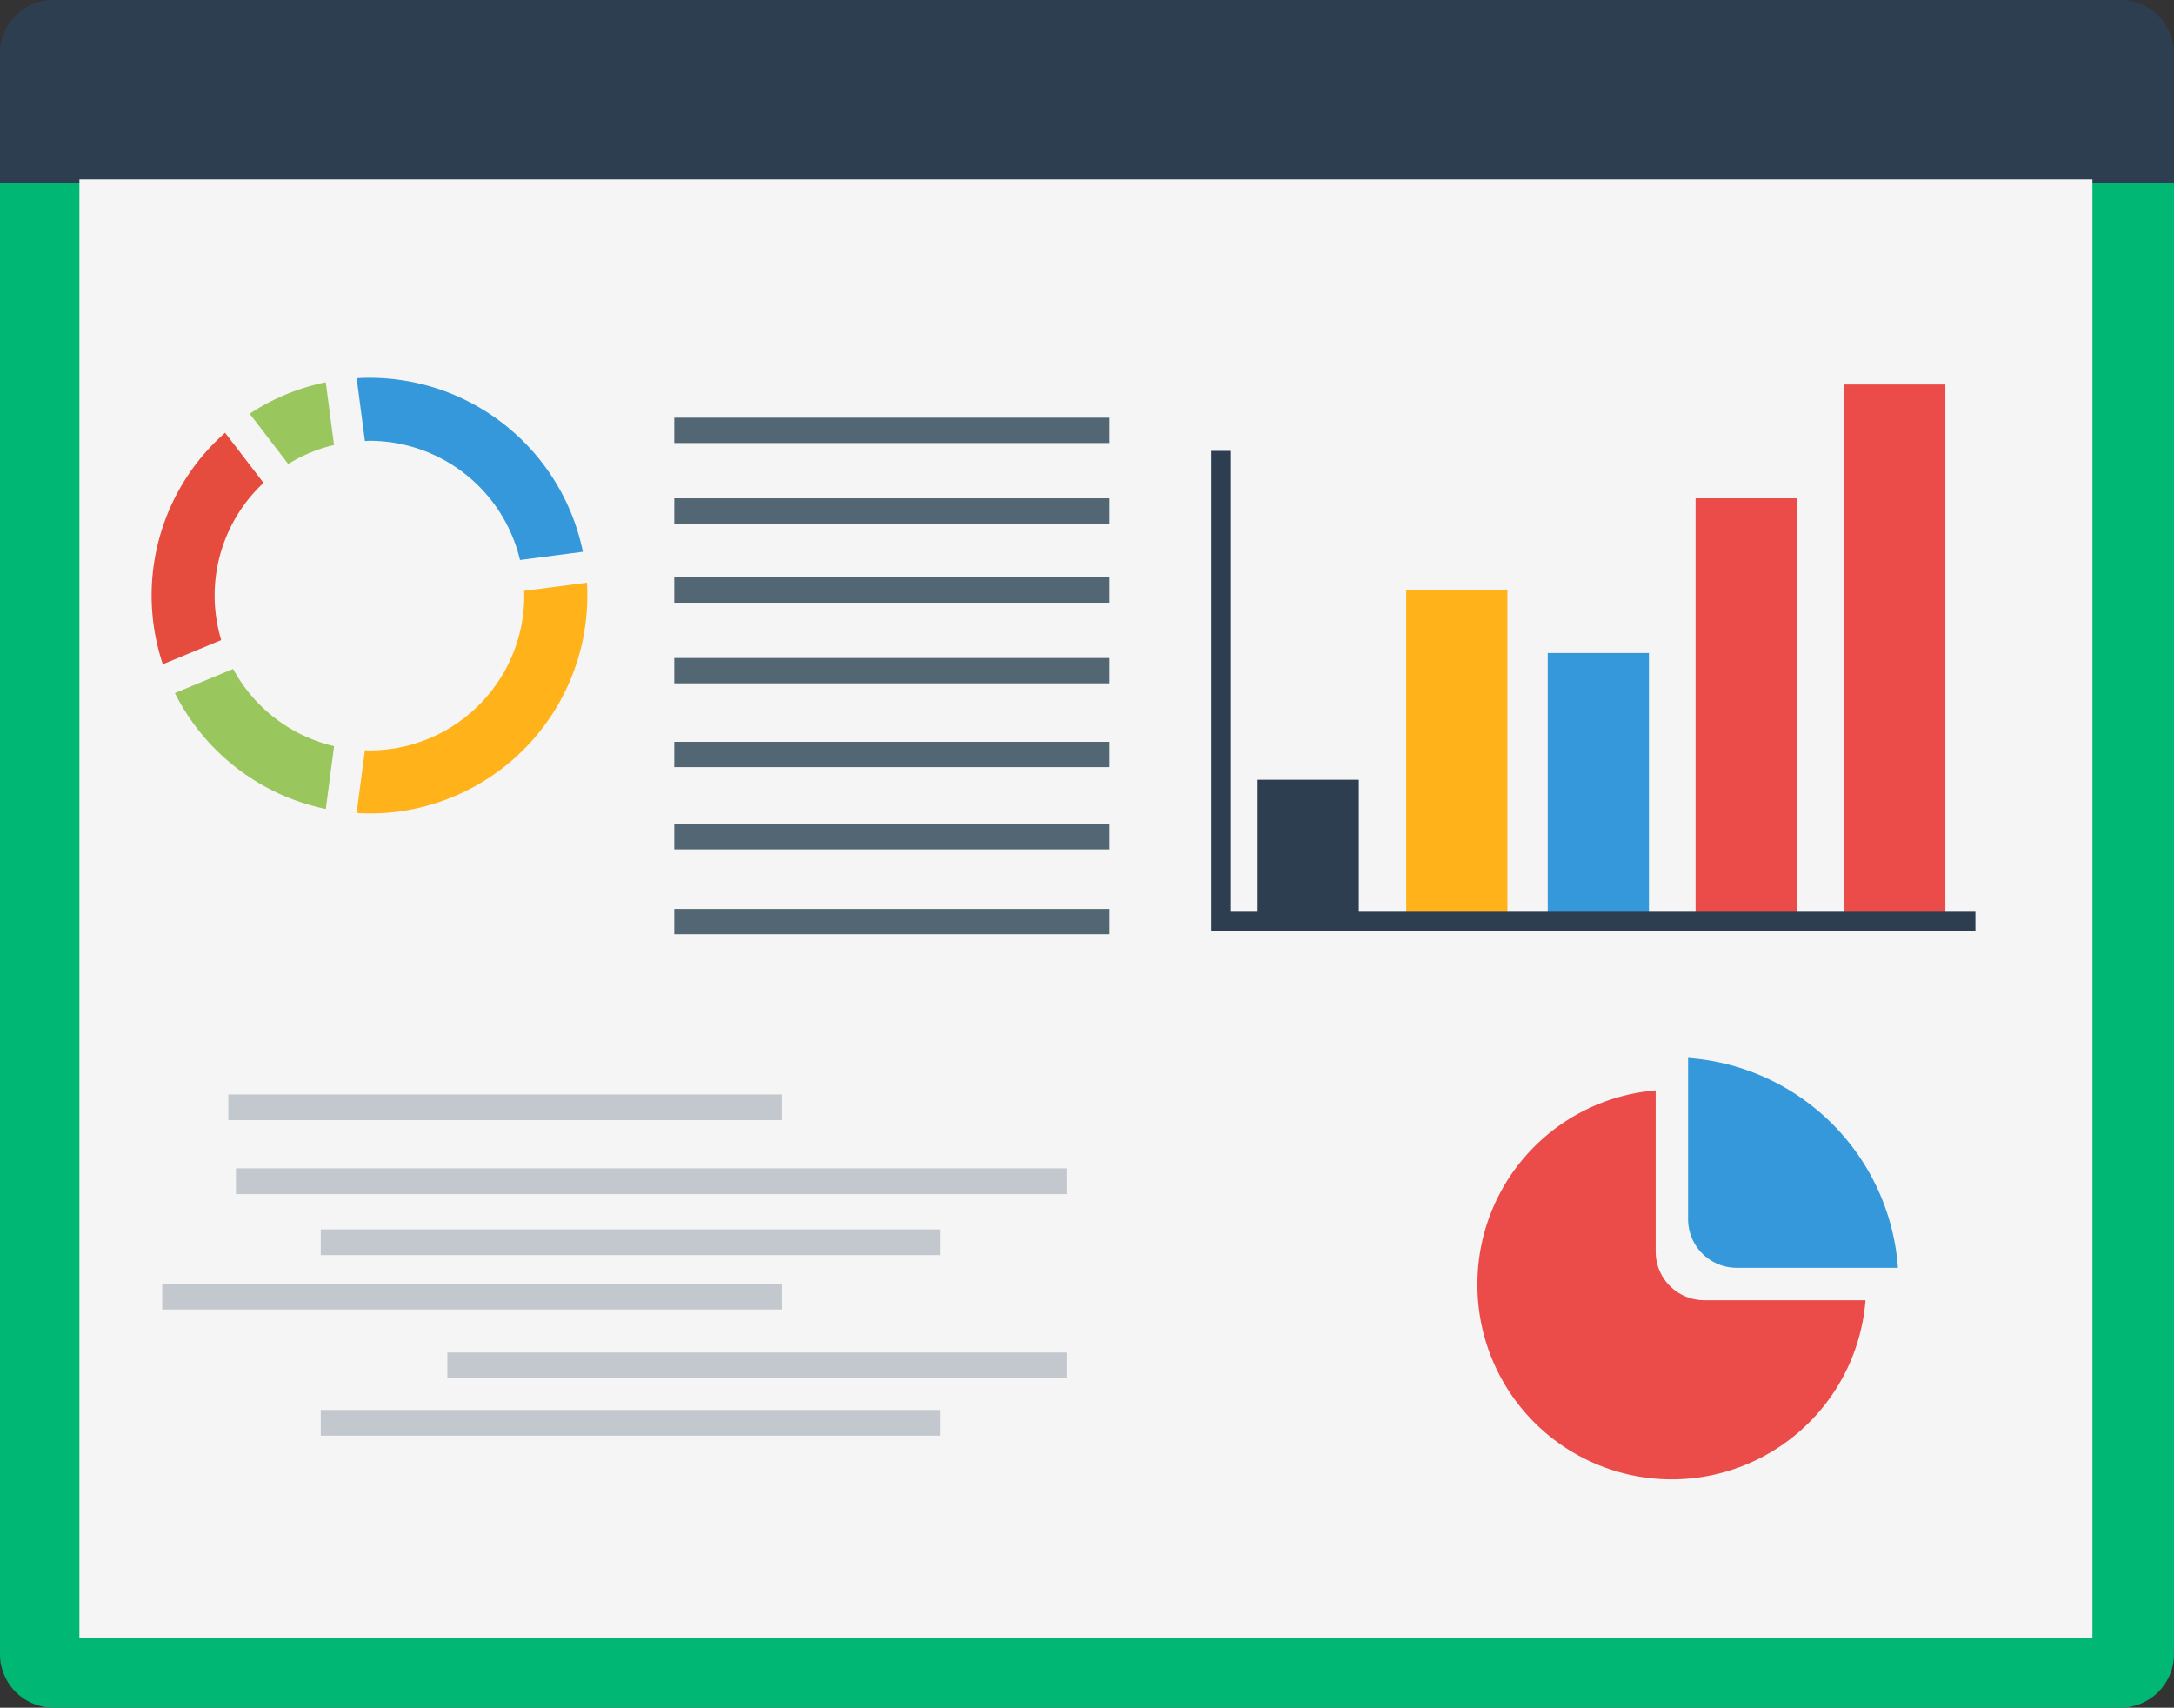 <svg xmlns="http://www.w3.org/2000/svg" width="177.868" height="139.709" viewBox="0 0 177.868 139.709">
  <rect x="0" y="0" width="177.868" height="139.709" fill="#333333" stroke="none"/>
  <g id="Group_108" data-name="Group 108" transform="translate(-1162.787 -472.378)">
    <g id="Group_107" data-name="Group 107" transform="translate(1162.786 472.378)">
      <g id="Group_101" data-name="Group 101" transform="translate(0)">
        <path id="Path_500" data-name="Path 500" d="M1340.655,476.755a4.389,4.389,0,0,0-4.377-4.377H1167.164a4.389,4.389,0,0,0-4.377,4.377v10.624h177.868Z" transform="translate(-1162.787 -472.378)" fill="#2d3e50"/>
        <path id="Path_501" data-name="Path 501" d="M1162.787,499.791V620.122a4.389,4.389,0,0,0,4.377,4.377h169.114a4.39,4.39,0,0,0,4.377-4.377V499.791Z" transform="translate(-1162.787 -484.79)" fill="#00b773"/>
      </g>
      <rect id="Rectangle_56" data-name="Rectangle 56" width="164.696" height="119.363" transform="translate(6.498 14.676)" fill="#f5f5f5"/>
      <rect id="Rectangle_57" data-name="Rectangle 57" width="35.57" height="2.07" transform="translate(55.166 34.172)" fill="#536673"/>
      <rect id="Rectangle_58" data-name="Rectangle 58" width="35.57" height="2.071" transform="translate(55.166 40.768)" fill="#536673"/>
      <rect id="Rectangle_59" data-name="Rectangle 59" width="35.57" height="2.07" transform="translate(55.166 47.236)" fill="#536673"/>
      <rect id="Rectangle_60" data-name="Rectangle 60" width="35.57" height="2.069" transform="translate(55.166 53.833)" fill="#536673"/>
      <rect id="Rectangle_61" data-name="Rectangle 61" width="35.57" height="2.069" transform="translate(55.166 60.689)" fill="#536673"/>
      <rect id="Rectangle_62" data-name="Rectangle 62" width="35.57" height="2.069" transform="translate(55.166 67.415)" fill="#536673"/>
      <rect id="Rectangle_63" data-name="Rectangle 63" width="35.57" height="2.069" transform="translate(55.166 74.357)" fill="#536673"/>
      <g id="Group_102" data-name="Group 102" transform="translate(99.92 31.456)">
        <rect id="Rectangle_64" data-name="Rectangle 64" width="8.278" height="43.936" transform="translate(50.963)" fill="#eb4c49"/>
        <rect id="Rectangle_65" data-name="Rectangle 65" width="8.278" height="34.624" transform="translate(38.806 9.312)" fill="#eb4c49"/>
        <rect id="Rectangle_66" data-name="Rectangle 66" width="8.278" height="21.968" transform="translate(26.712 21.967)" fill="#3598db"/>
        <rect id="Rectangle_67" data-name="Rectangle 67" width="8.278" height="27.12" transform="translate(15.134 16.816)" fill="#ffb21a"/>
        <rect id="Rectangle_68" data-name="Rectangle 68" width="8.278" height="11.6" transform="translate(2.977 32.336)" fill="#2d3e50"/>
        <path id="Path_502" data-name="Path 502" d="M1345.382,539.787v38.5h61.7" transform="translate(-1345.382 -534.355)" fill="none" stroke="#2d3e50" stroke-miterlimit="10" stroke-width="1.6"/>
      </g>
      <g id="Group_103" data-name="Group 103" transform="translate(12.406 30.908)">
        <path id="Path_503" data-name="Path 503" d="M1207.022,534.66l-.677-5.132a17.737,17.737,0,0,0-6.226,2.573l3.155,4.112A12.568,12.568,0,0,1,1207.022,534.66Z" transform="translate(-1192.096 -529.163)" fill="#99c75d"/>
        <path id="Path_504" data-name="Path 504" d="M1217.161,534.013a12.662,12.662,0,0,1,12.317,9.755l5.144-.676a17.811,17.811,0,0,0-18.508-14.2l.676,5.138C1216.915,534.029,1217.035,534.013,1217.161,534.013Z" transform="translate(-1199.338 -528.86)" fill="#3598db"/>
        <path id="Path_505" data-name="Path 505" d="M1190.614,550.4a12.617,12.617,0,0,1,4-9.218l-3.143-4.1a17.735,17.735,0,0,0-5.095,18.939l4.777-1.978A12.664,12.664,0,0,1,1190.614,550.4Z" transform="translate(-1185.458 -532.586)" fill="#e54c3d"/>
        <path id="Path_506" data-name="Path 506" d="M1234.951,559.484l-5.146.676c.005.13.021.254.021.384a12.665,12.665,0,0,1-12.666,12.665c-.126,0-.248-.015-.373-.019l-.675,5.137a17.577,17.577,0,0,0,3.383-.111A17.818,17.818,0,0,0,1234.951,559.484Z" transform="translate(-1199.337 -542.726)" fill="#ffb21a"/>
        <path id="Path_507" data-name="Path 507" d="M1193.7,572.384l-4.766,1.974a17.878,17.878,0,0,0,12.348,9.483l.677-5.137A12.683,12.683,0,0,1,1193.7,572.384Z" transform="translate(-1187.03 -548.567)" fill="#99c75d"/>
      </g>
      <g id="Group_104" data-name="Group 104" transform="translate(120.878 86.552)">
        <path id="Path_508" data-name="Path 508" d="M1383.68,651.236a15.9,15.9,0,0,1,14.583-15.843v13.191a3.979,3.979,0,0,0,3.978,3.977h13.19a15.9,15.9,0,0,1-31.751-1.325Z" transform="translate(-1383.68 -632.74)" fill="#eb4c49" fill-rule="evenodd"/>
        <path id="Path_509" data-name="Path 509" d="M1415.175,643.737V630.544a18.537,18.537,0,0,1,17.168,17.17h-13.19A3.979,3.979,0,0,1,1415.175,643.737Z" transform="translate(-1397.94 -630.544)" fill="#3598db" fill-rule="evenodd"/>
      </g>
      <g id="Group_105" data-name="Group 105" transform="translate(13.274 89.535)">
        <rect id="Rectangle_69" data-name="Rectangle 69" width="50.682" height="2.104" transform="translate(12.969 25.815)" fill="#c2c8cd"/>
        <rect id="Rectangle_70" data-name="Rectangle 70" width="50.683" height="2.104" transform="translate(23.332 21.116)" fill="#c2c8cd"/>
        <rect id="Rectangle_71" data-name="Rectangle 71" width="50.682" height="2.104" transform="translate(0 15.491)" fill="#c2c8cd"/>
        <rect id="Rectangle_72" data-name="Rectangle 72" width="50.682" height="2.104" transform="translate(12.969 11.041)" fill="#c2c8cd"/>
        <rect id="Rectangle_73" data-name="Rectangle 73" width="67.981" height="2.105" transform="translate(6.034 6.047)" fill="#c2c8cd"/>
        <rect id="Rectangle_74" data-name="Rectangle 74" width="45.274" height="2.104" transform="translate(5.409)" fill="#c2c8cd"/>
      </g>
      <g id="Group_106" data-name="Group 106" transform="translate(0 132.443)">
        <path id="Path_510" data-name="Path 510" d="M1196.928,714.406" transform="translate(-1178.245 -714.406)" fill="#333d52"/>
        <line id="Line_1" data-name="Line 1" y1="1.769" transform="translate(0 0)" fill="#333d52"/>
      </g>
    </g>
  </g>
</svg>
